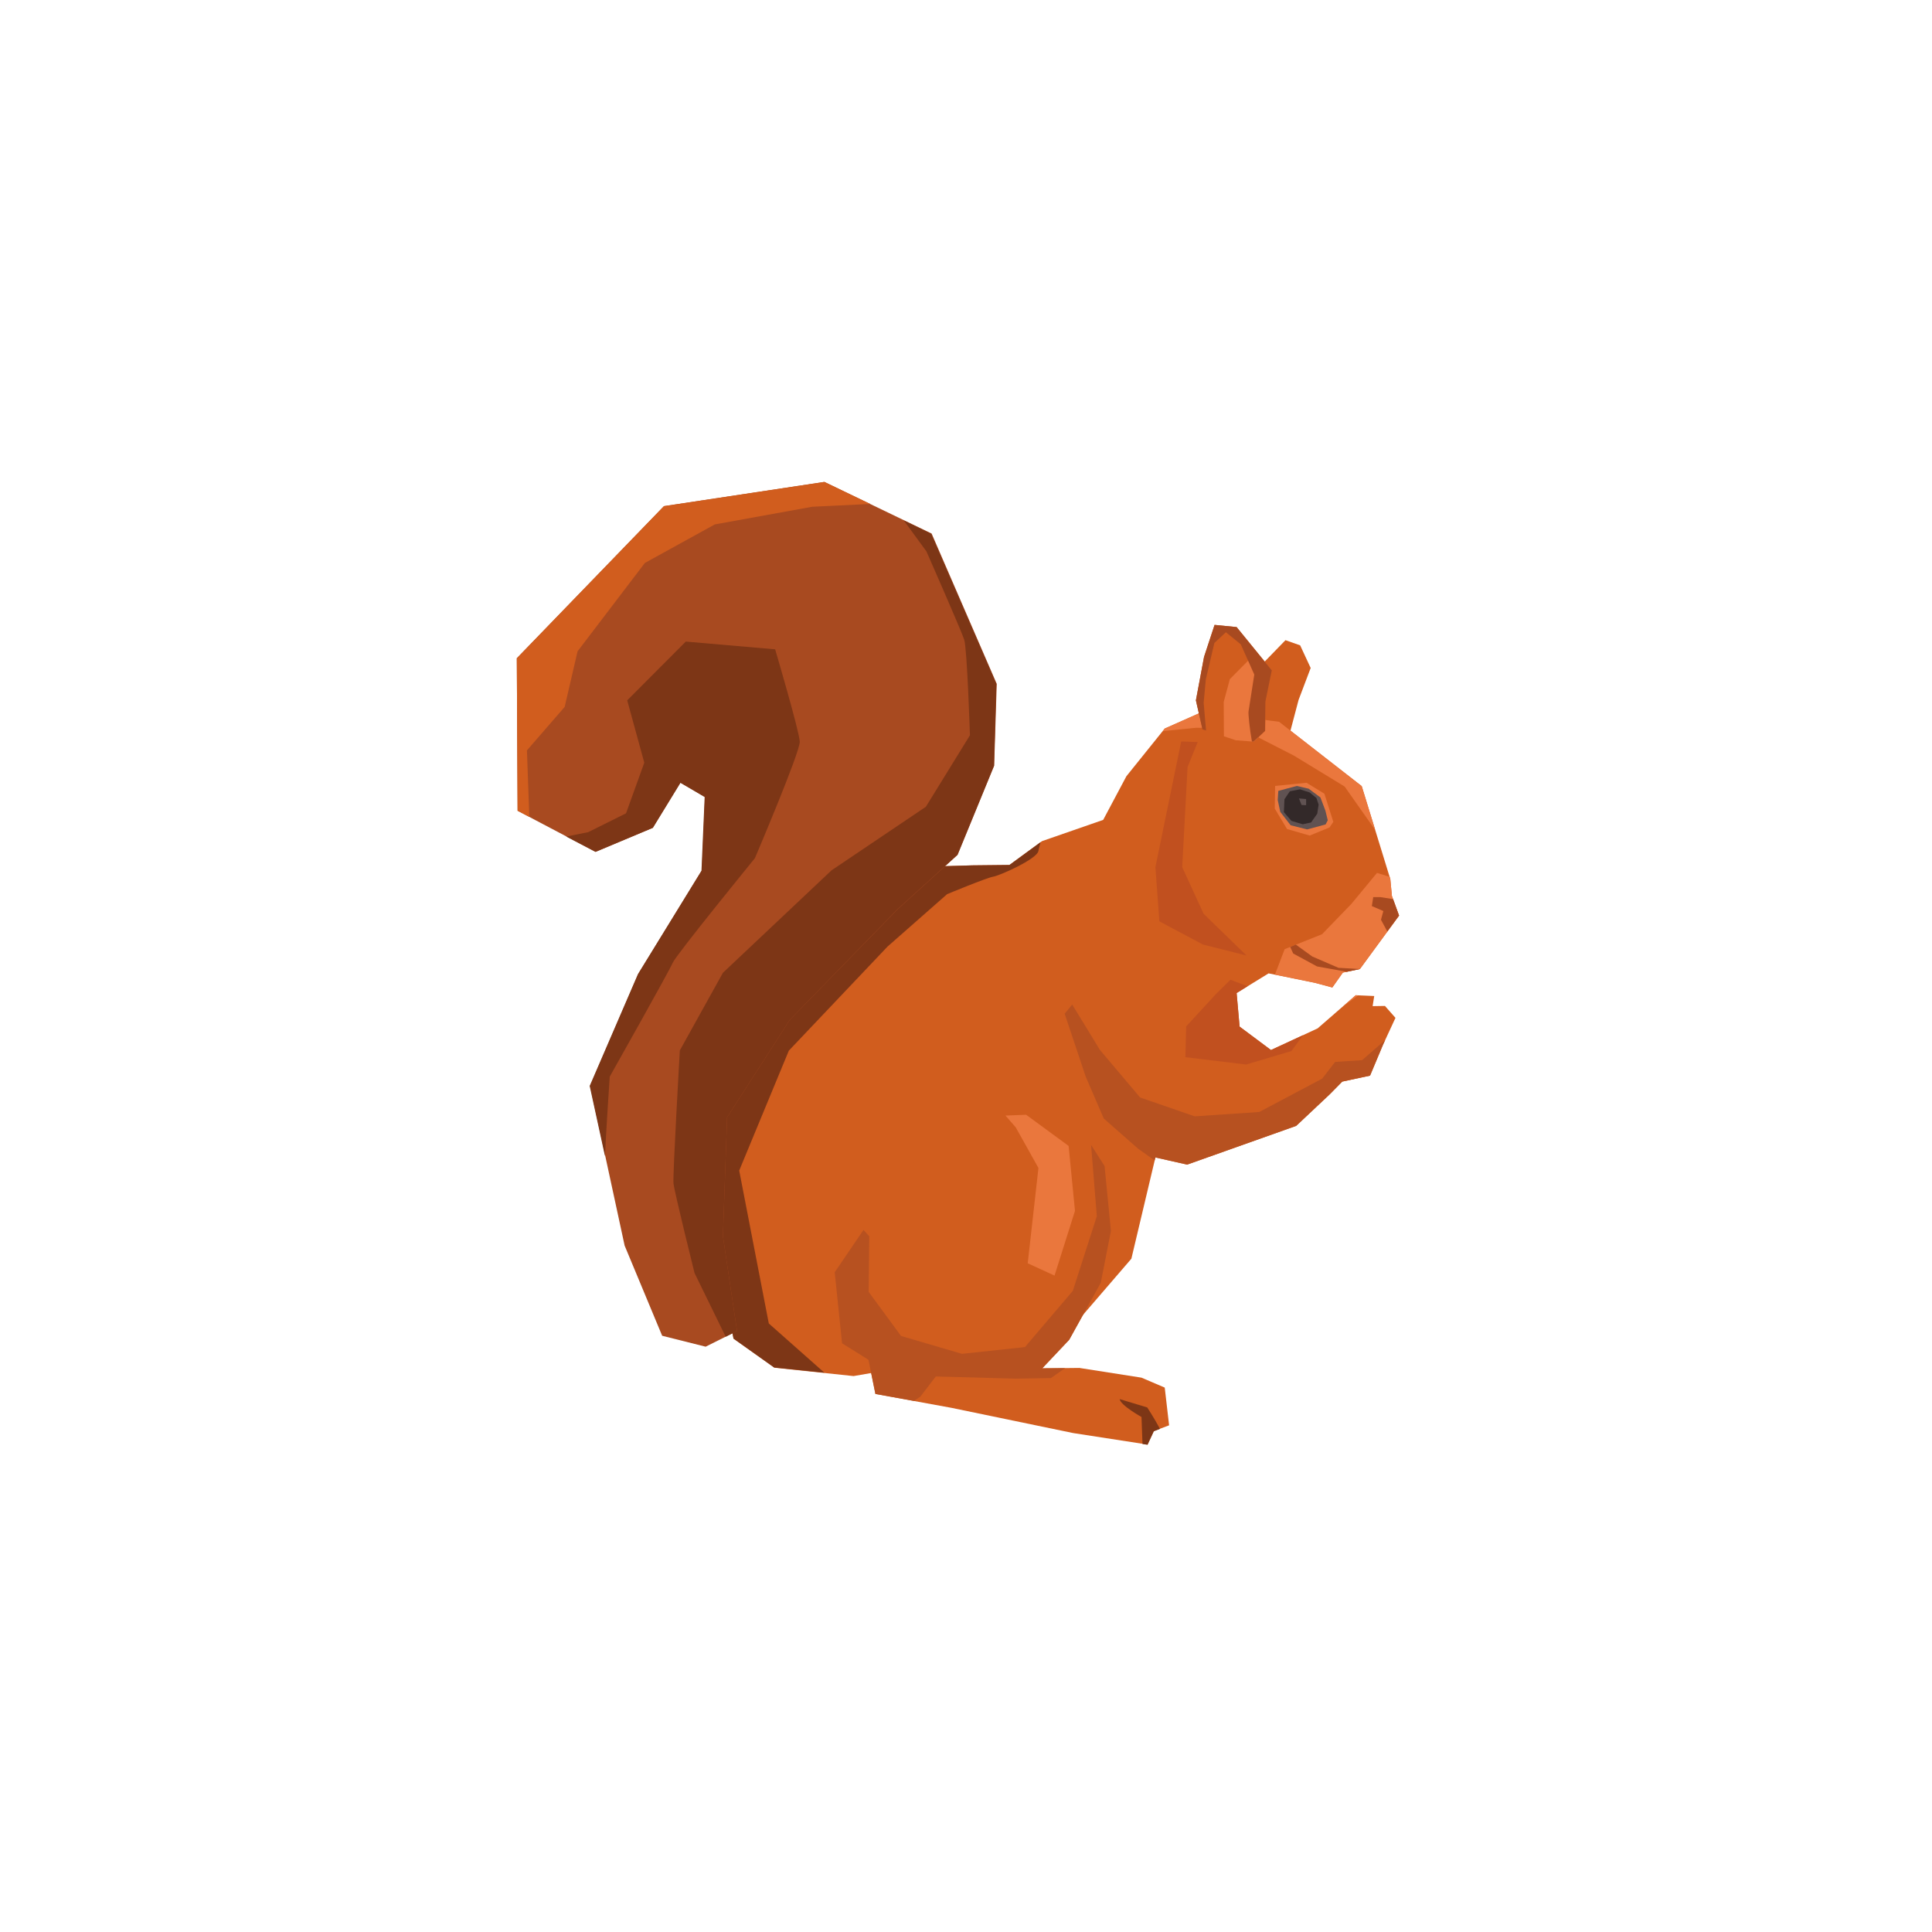 <svg width="400" height="400" viewBox="0 0 400 400" fill="none" xmlns="http://www.w3.org/2000/svg">
<path d="M266.717 153.017L268.855 144.918L271.362 138.299L269.183 133.612L266.141 132.543L257.796 141.135L258.001 151.084L266.717 153.017Z" fill="#D15D1E"/>
<path d="M262.647 201.528L256.028 205.598L256.645 212.546L263.141 217.397L272.802 212.916L280.695 206.05L284.518 206.215L284.189 208.311L286.738 208.27L288.917 210.737L286.327 216.328L283.655 222.7L277.899 223.934L275.351 226.524L268.362 233.101L245.792 241.118L239.214 239.638L234.239 260.605L222.235 274.541L210.436 279.064L176.725 284.901L160.363 283.175L151.894 277.173L146.262 247.737L147.372 224.468L170.887 196.595L189.757 179.493L201.309 179.164L208.997 179.081L215.739 174.148L228.402 169.749L233.212 160.705L241.146 150.838L248.916 147.385L264.826 149.44L281.928 162.76L287.848 182L288.177 185.495L289.657 189.565L281.558 200.624L278.023 201.364L275.844 204.447L272.144 203.46L262.647 201.528Z" fill="#D15D1E"/>
<path d="M210.065 227.016L223.221 232.895L228.689 241.405L230.004 254.849L227.908 265.579L221.371 277.378L215.78 283.298L223.468 283.215L236.335 285.23L241.145 287.285L242.05 295.096L238.884 296.289L237.61 299.084L222.193 296.7L196.992 291.479L181.246 288.601L179.808 281.53L174.34 278.118L172.819 263.4L182.768 248.723L195.512 232.813L210.065 227.016Z" fill="#D15D1E"/>
<path d="M172.819 263.401L178.78 254.644L179.973 255.959L179.849 267.471L186.55 276.597L199.172 280.297L212.204 278.899L222.112 267.265L227.086 251.807L225.894 237.048L228.689 241.406L230.005 254.849L227.908 265.579L221.372 277.378L215.78 283.298L220.508 283.257L217.589 285.313L210.313 285.436L193.745 284.984L190.538 289.177L189.223 290.041L181.247 288.602L179.808 281.531L174.34 278.118L172.819 263.401Z" fill="#B75120"/>
<path d="M240.159 295.836L238.885 296.33L237.569 299.125L236.541 298.961L236.336 293.37C236.336 293.37 232.019 290.985 231.814 289.67L237.528 291.396C237.528 291.396 239.173 293.945 240.159 295.836Z" fill="#7D3616"/>
<path d="M212.45 230.799L221.248 237.254L222.563 250.697L218.329 264.099L212.779 261.55L214.999 241.817L210.312 233.43L208.175 230.964L212.45 230.799Z" fill="#EA773D"/>
<path d="M221.988 207.982L227.744 217.397L236.048 227.222L247.354 231.128L260.715 230.224L273.747 223.317L276.419 219.864L282.01 219.494L286.779 215.341L286.327 216.328L283.655 222.7L277.899 223.934L275.35 226.524L268.362 233.101L245.792 241.118L239.214 239.638L239.049 240.255L235.637 237.829L228.525 231.58L224.784 222.906L220.426 209.874L221.988 207.982Z" fill="#B75120"/>
<path d="M254.753 202.844L258.289 204.2L256.028 205.598L256.644 212.546L263.14 217.397L269.8 214.314L267.374 217.603L258.001 220.398L245.421 218.877L245.585 212.505L251.752 205.804L254.753 202.844Z" fill="#C1501F"/>
<path d="M189.757 179.493L201.309 179.164L208.997 179.082L215.451 174.354C215.205 175.176 215.04 175.834 214.999 176.163C214.752 177.848 206.941 181.302 205.626 181.507C204.31 181.713 196.088 185.125 196.088 185.125L183.755 195.978L163.322 217.521L153.045 242.352L159.17 274.007L170.681 284.203L160.28 283.134L151.852 277.132L146.22 247.696L147.289 224.427L170.805 196.554L189.757 179.493Z" fill="#7D3616"/>
<path d="M258.083 197.828L249.203 189.195L244.763 179.534L245.873 158.814L247.97 153.634L244.557 153.51L239.213 179.534L240.035 190.757L249.08 195.567L258.083 197.828Z" fill="#C1501F"/>
<path d="M281.558 200.623L278.023 201.363L275.844 204.446L272.144 203.46L263.963 201.774L265.977 196.512L273.706 193.429L279.791 187.139L285.094 180.725L287.725 181.548L287.848 182L288.177 185.494L289.657 189.564L281.558 200.623Z" fill="#EA773D"/>
<path d="M280.695 206.049L281.188 206.091L278.064 208.352L280.695 206.049Z" fill="#EA773D"/>
<path d="M152.593 275.569L146.097 278.817L137.094 276.556L129.324 257.891L122.171 224.797L132.161 201.61L145.316 180.232L145.974 164.98L140.876 162.061L135.162 171.393L123.322 176.368L107.165 167.858L107.001 136.284L137.464 104.793L170.682 99.778L192.882 110.467L206.366 141.588L205.832 158.526L198.267 176.984L185.852 188.249L163.487 211.189L150.537 231.333L149.674 255.959L152.593 275.569Z" fill="#A84A20"/>
<path d="M140.876 162.061L135.161 171.393L123.28 176.368L117.237 173.202L121.759 172.298L129.611 168.392L133.393 157.909L129.858 145L141.986 132.831L160.486 134.435C160.486 134.435 165.501 151.413 165.583 153.551C165.666 155.689 156.292 177.683 156.292 177.683C156.292 177.683 139.93 197.746 139.272 199.349C138.615 200.952 126.24 222.906 126.24 222.906C126.24 222.906 125.541 233.225 125.253 239.35L122.088 224.838L132.078 201.692L145.233 180.273L145.891 165.021L140.876 162.061Z" fill="#7D3616"/>
<path d="M152.592 275.569L150.249 276.761L143.794 263.564C143.794 263.564 139.601 246.709 139.437 244.982C139.272 243.255 140.752 217.479 140.752 217.479L149.673 201.404L172.161 180.191L191.689 167.035L200.815 152.235C200.815 152.235 200.24 134.229 199.623 132.42C199.048 130.611 191.812 114.166 191.812 114.166L187.125 107.753L192.799 110.508L206.283 141.588L205.79 158.566L198.225 176.984L185.81 188.249L163.487 211.189L150.537 231.333L149.673 255.918L152.592 275.569Z" fill="#7D3616"/>
<path d="M170.681 99.778L180.178 104.341L168.173 104.917L147.988 108.576L133.517 116.551L119.58 134.846L116.908 146.357L109.097 155.36L109.59 169.132L107.164 167.858L107 136.284L137.463 104.793L170.681 99.778Z" fill="#D15D1E"/>
<path d="M276.049 170.16L274.199 164.322L270.499 162.061L264.003 162.718L263.921 167.405L266.47 171.64L271.157 172.996L275.268 171.311L276.049 170.16Z" fill="#EA773D"/>
<path d="M270.952 163.295L273.377 165.104L274.405 167.817L274.898 169.831L274.446 170.695L270.623 171.722L267.211 170.859L265.073 168.105L264.538 165.638L264.662 163.747L268.485 162.719L270.952 163.295Z" fill="#605252"/>
<path d="M269.142 163.418L271.157 164.075L272.555 165.226L273.007 166.583L272.719 168.474L271.445 170.283L269.718 170.653L267.375 169.954L265.812 168.145L265.936 165.473L267.046 163.829L269.142 163.418Z" fill="#332929"/>
<path d="M270.417 165.432V166.706L269.471 166.665L268.937 165.309L270.417 165.432Z" fill="#605252"/>
<path d="M289.657 189.565L287.232 192.854L285.916 190.428L286.409 188.62L284.025 187.592L284.313 185.742H285.793L288.424 186.153L289.657 189.565Z" fill="#A84A20"/>
<path d="M281.559 200.624L278.845 201.199L272.679 200.089L267.745 197.417L267.129 196.06L268.28 195.567L271.692 198.034L277.119 200.377L281.559 200.624Z" fill="#A84A20"/>
<path d="M247.683 150.674L240.735 151.373L241.146 150.838L248.916 147.385L264.826 149.44L281.928 162.76L284.724 171.846L278.392 162.843L267.868 156.429L256.933 150.838L247.683 150.674Z" fill="#EA773D"/>
<path d="M261.948 151.29L259.563 153.551L255.863 153.263L248.957 151.002L247.6 145L249.286 135.996L251.465 129.378L256.028 129.83L263.346 138.792L262.03 145.246L261.948 151.29Z" fill="#D15D1E"/>
<path d="M259.112 136.079L261.126 139.903L259.81 148.371L260.468 152.729L259.564 153.551L255.864 153.264L253.397 152.441L253.356 145.329L254.63 140.601L259.112 136.079Z" fill="#EA773D"/>
<path d="M249.697 151.249L248.957 151.002L247.6 145L249.286 135.996L251.465 129.378L256.028 129.83L263.305 138.792L261.989 145.246L261.907 151.331L259.522 153.551L259.194 153.51C258.741 151.002 258.412 147.836 258.495 147.302C258.618 146.439 259.687 139.655 259.687 139.655L256.891 133.406L253.808 130.899L251.424 133.119L249.656 140.642L249.204 145.493L249.697 151.249Z" fill="#A84A20"/>
</svg>

